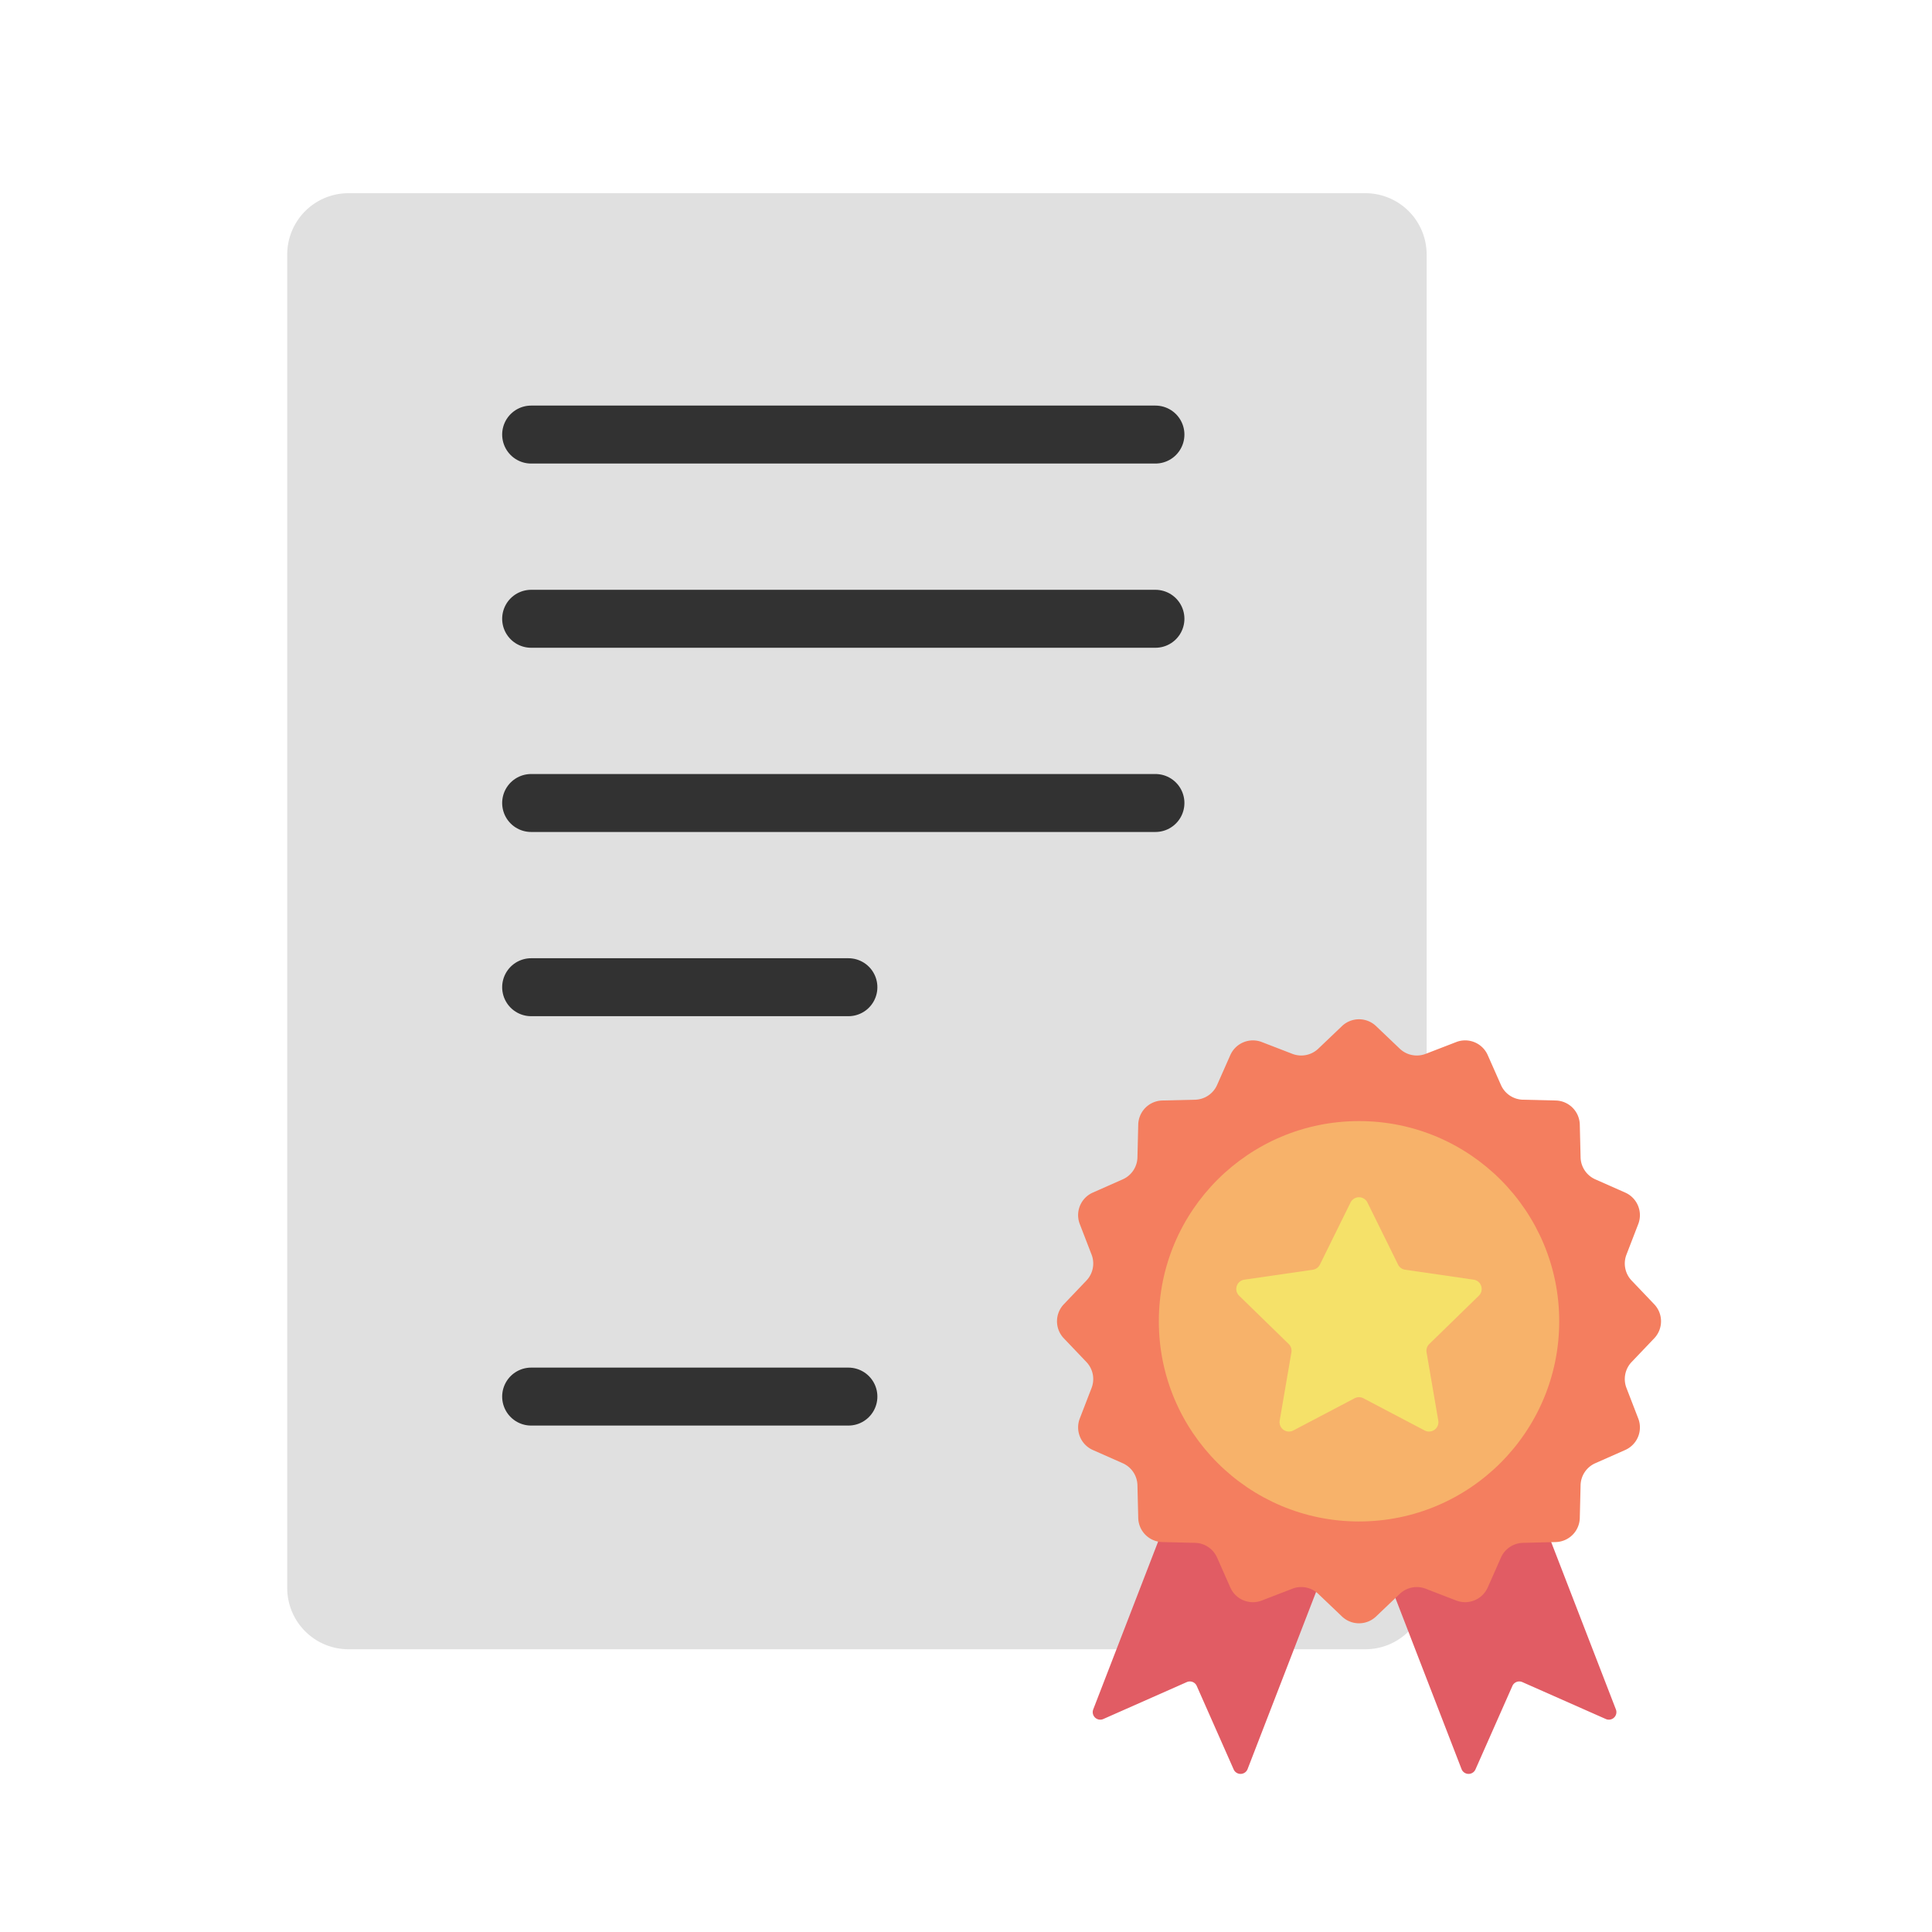 <?xml version="1.0"?><svg xmlns="http://www.w3.org/2000/svg" viewBox="0 0 100 100"><g><path d="M70.671 85.365H18.038a3.171 3.171 0 0 1-3.171-3.171V13.171A3.171 3.171 0 0 1 18.038 10h52.633a3.171 3.171 0 0 1 3.171 3.171v69.022a3.17 3.17 0 0 1-3.171 3.172z" fill="#e0e0e0"/><path fill="none" stroke="#323232" stroke-width="3" stroke-linecap="round" stroke-linejoin="round" stroke-miterlimit="10" d="M27.492 22.493h32.313"/><path fill="none" stroke="#323232" stroke-width="3" stroke-linecap="round" stroke-linejoin="round" stroke-miterlimit="10" d="M27.492 32.028h32.313"/><path fill="none" stroke="#323232" stroke-width="3" stroke-linecap="round" stroke-linejoin="round" stroke-miterlimit="10" d="M27.492 41.563h32.313"/><path fill="none" stroke="#323232" stroke-width="3" stroke-linecap="round" stroke-linejoin="round" stroke-miterlimit="10" d="M27.492 51.098h16.421"/><path fill="none" stroke="#323232" stroke-width="3" stroke-linecap="round" stroke-linejoin="round" stroke-miterlimit="10" d="M27.492 72.287h16.421"/></g><path d="M61.176 76.607l-4.59 11.871a.39.39 0 0 0 .522.498l4.32-1.911a.39.39 0 0 1 .515.199l1.911 4.32a.39.39 0 0 0 .721-.017l4.59-11.871a4.283 4.283 0 0 0-3.051-5.722 4.282 4.282 0 0 0-4.938 2.633z" fill="#e15c64"/><path d="M79.048 76.607l4.59 11.871a.39.39 0 0 1-.522.498l-4.32-1.911a.39.39 0 0 0-.515.199l-1.911 4.32a.39.39 0 0 1-.721-.017l-4.59-11.871a4.283 4.283 0 0 1 3.051-5.722 4.281 4.281 0 0 1 4.938 2.633z" fill="#e15c64"/><g><path d="M71.224 53.11l1.227 1.17c.358.341.881.445 1.342.267l1.582-.611a1.277 1.277 0 0 1 1.629.675l.686 1.55c.2.452.643.748 1.138.76l1.695.041c.682.016 1.23.565 1.247 1.247l.041 1.695c.012.494.308.937.76 1.138l1.55.686c.623.276.92.993.675 1.629l-.611 1.582c-.178.461-.074.984.267 1.342l1.17 1.227c.47.494.47 1.269 0 1.763l-1.17 1.227a1.279 1.279 0 0 0-.267 1.342l.611 1.582a1.277 1.277 0 0 1-.675 1.629l-1.55.686c-.452.2-.748.643-.76 1.138l-.041 1.695a1.278 1.278 0 0 1-1.247 1.247l-1.695.041a1.28 1.28 0 0 0-1.138.76l-.686 1.55a1.28 1.28 0 0 1-1.629.675l-1.582-.611a1.279 1.279 0 0 0-1.342.267l-1.227 1.17c-.494.47-1.269.47-1.763 0l-1.227-1.17a1.279 1.279 0 0 0-1.342-.267l-1.582.611a1.277 1.277 0 0 1-1.629-.675l-.686-1.55a1.278 1.278 0 0 0-1.138-.76l-1.695-.041a1.278 1.278 0 0 1-1.247-1.247l-.041-1.695a1.28 1.28 0 0 0-.76-1.138l-1.55-.686a1.28 1.28 0 0 1-.675-1.629l.611-1.582a1.279 1.279 0 0 0-.267-1.342l-1.17-1.227a1.278 1.278 0 0 1 0-1.763l1.17-1.227c.341-.358.445-.881.267-1.342l-.611-1.582a1.277 1.277 0 0 1 .675-1.629l1.55-.686c.452-.2.748-.643.76-1.138l.041-1.695a1.278 1.278 0 0 1 1.247-1.247l1.695-.041a1.28 1.28 0 0 0 1.138-.76l.686-1.55a1.28 1.28 0 0 1 1.629-.675l1.582.611c.461.178.984.074 1.342-.267l1.227-1.17a1.278 1.278 0 0 1 1.763 0z" fill="#f47e5f"/><circle cx="70.343" cy="68.389" r="10.362" fill="#f7b26a"/><path d="M70.778 62.241l1.586 3.214a.486.486 0 0 0 .366.266l3.547.515a.486.486 0 0 1 .269.828l-2.567 2.502a.487.487 0 0 0-.14.43l.606 3.533a.486.486 0 0 1-.705.512l-3.173-1.668a.488.488 0 0 0-.452 0l-3.173 1.668a.486.486 0 0 1-.705-.512l.606-3.533a.485.485 0 0 0-.14-.43l-2.567-2.502a.486.486 0 0 1 .269-.828l3.547-.515a.486.486 0 0 0 .366-.266l1.586-3.214a.488.488 0 0 1 .874 0z" fill="#f5e169"/></g></svg>